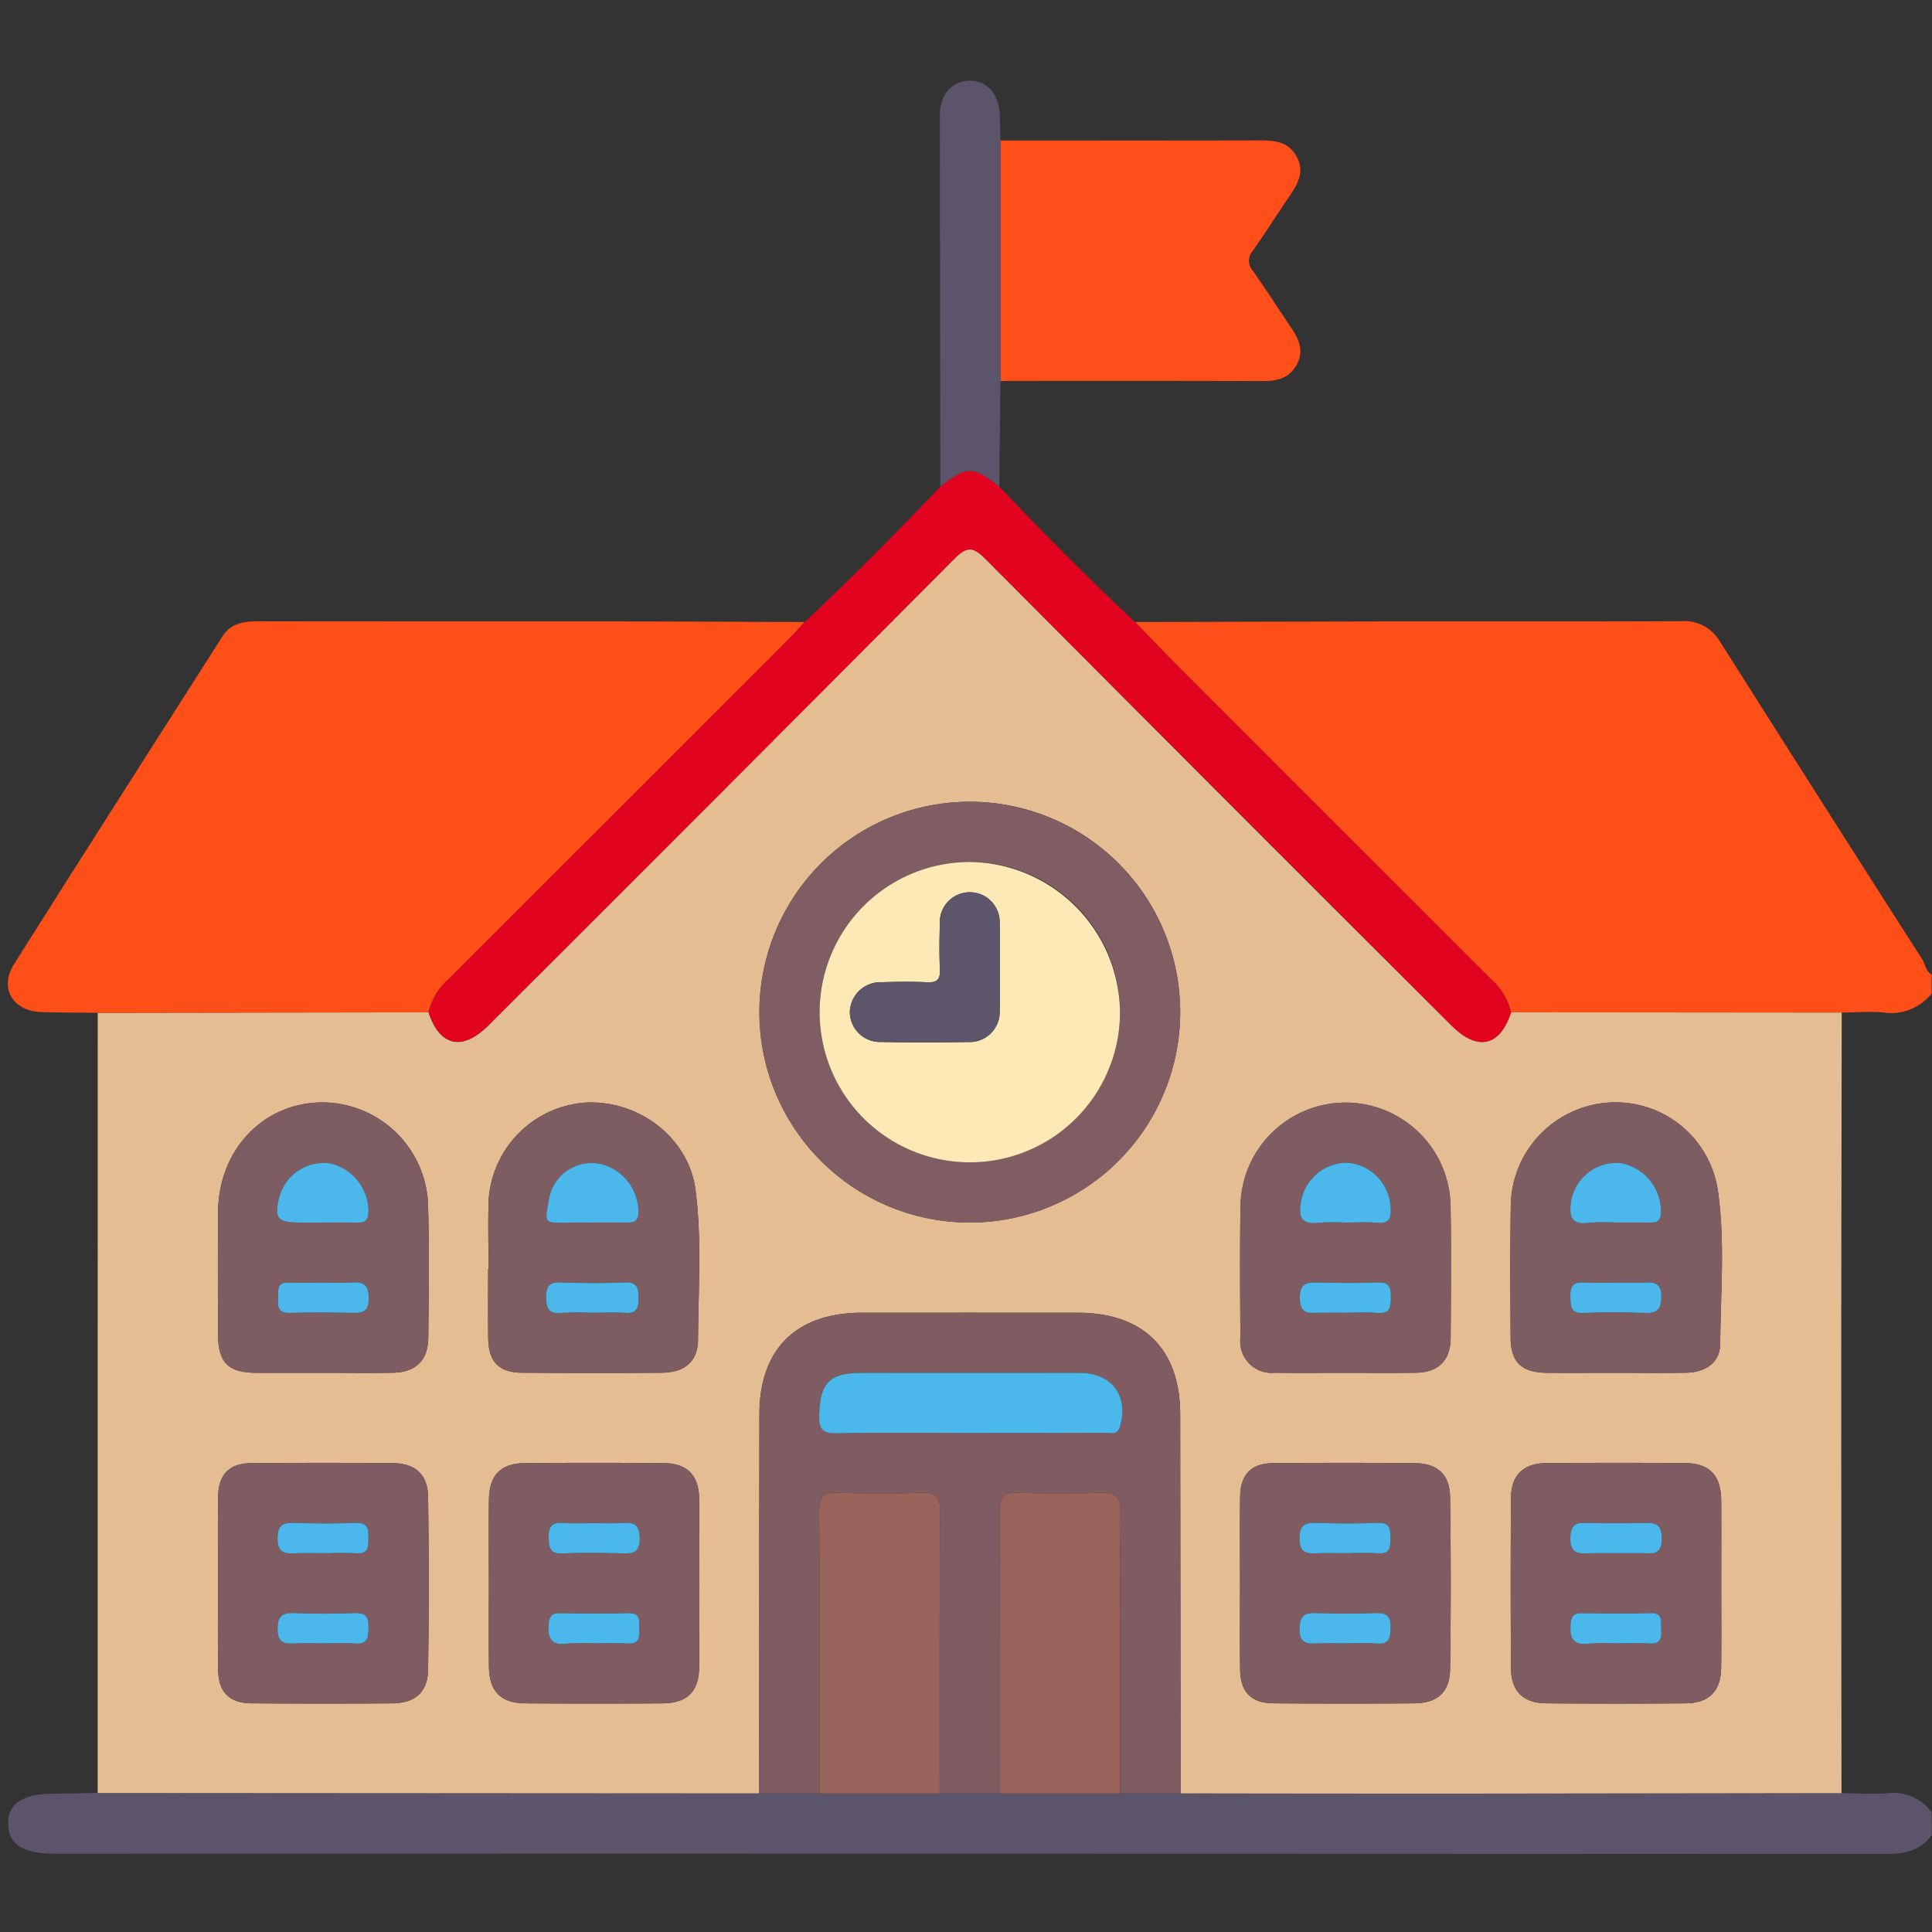 <svg id="a9711903-9bed-4a74-9af7-8465377b76c4" data-name="Capa 1" xmlns="http://www.w3.org/2000/svg" viewBox="0 0 200 200"><rect x="0" y="0" width="200" height="200" fill="#333333" stroke="none"/><defs><style>.b4d41404-8f4d-4236-a3f4-bd24c8208946{fill:#fe4f19;}.b88eb5fb-60c3-4d6f-8226-af7f03002eb1{fill:#5c546a;}.e25d9147-6b71-4b91-aae0-f3c9e9870405{fill:#e5bd93;}.a0b7b1f0-f385-4617-a3ca-fb5419ad66ee{fill:#e2031f;}.b9df7f44-e69d-4d78-879d-6c74ddc05a45{fill:#fe4f1a;}.fc8d1b83-c69e-418b-815b-62b8b3baf203{fill:#7e5c62;}.fc48b3b7-a98c-4376-8a62-4f99552e7baf{fill:#986459;}.a9e1e281-1ea1-4441-82a6-34c91e7476b7{fill:#7f5d63;}.a2a95cf0-3abf-4746-b52d-79c839ba82f7{fill:#7e5d62;}.b9e433ea-7af2-4683-9a26-0f699e78988c{fill:#4bb8eb;}.a2e0ca7b-16ff-4021-89a6-cf3366f06265{fill:#fde9b6;}.ea15a8c3-e555-4b1d-a550-d7f48f4dd105{fill:#4bb7ea;}.ef0a8e87-fb45-4df1-9720-dc19d5a06439{fill:#5d556a;}</style></defs><path class="b4d41404-8f4d-4236-a3f4-bd24c8208946" d="M117.492,64.392q12.914-.032,25.828-.061c10.229-.011,20.458.023,30.687-.026A4.279,4.279,0,0,1,178.049,66.41q10.427,16.476,20.937,32.899c.334.522.358,1.241.98,1.58v1.945a5.347,5.347,0,0,1-5.077,1.97c-1.401-.119-2.823.004-4.235.019q-17.116-.014-34.231-.029a6.642,6.642,0,0,0-2.065-3.424q-16.012-15.974-31.992-31.98C120.721,67.745,119.115,66.059,117.492,64.392Z"/><path class="b88eb5fb-60c3-4d6f-8226-af7f03002eb1" d="M199.966,189.954c-1.16,1.635-2.775,1.974-4.705,1.973q-94.834-.052-189.667-.029c-3.197,0-4.693-.96-4.746-3.04-.055-2.151,1.498-3.175,4.797-3.186,1.489-.005,2.977-.041,4.466-.064l68.456.041,6.28.009,12.421-.002,6.248.003,12.423-.001,6.28-.009q15.354.013,30.709.023,18.852-.009,37.703-.05c1.549.017,3.104.13,4.645.028a4.854,4.854,0,0,1,4.689,1.969Z"/><path class="e25d9147-6b71-4b91-aae0-f3c9e9870405" d="M190.654,104.823q-.025,15.732-.046,31.465-.002,24.668.024,49.336-18.852.026-37.704.049-15.354.007-30.709-.023-.022-19.616-.045-39.233c-.008-6.755-3.803-10.521-10.612-10.524q-11.169-.004-22.338,0c-6.81.003-10.605,3.769-10.612,10.524q-.022,19.616-.045,39.233l-68.456-.041q.001-40.381.003-80.763l34.25-.052c1.143,3.471,3.426,4.029,6.063,1.48.233-.225.459-.457.688-.686Q74.95,81.749,98.751,57.877c1.323-1.332,1.961-1.331,3.284,0q24.035,24.187,48.194,48.251c2.732,2.729,5.024,2.218,6.194-1.335Zm-68.48-.116a21.781,21.781,0,1,0-21.661,21.851A21.815,21.815,0,0,0,122.174,104.706ZM33.3,142.115c2.459,0,4.92.034,7.378-.01,2.346-.042,3.629-1.265,3.657-3.596.053-4.465.121-8.934-.013-13.396a10.983,10.983,0,0,0-11.192-10.99c-6.002.15-10.514,4.987-10.555,11.358-.028,4.207-.016,8.414-.003,12.62.009,2.958,1.033,3.995,3.933,4.012C28.769,142.126,31.034,142.116,33.3,142.115Zm105.875,0c2.459,0,4.919.025,7.378-.007,2.341-.031,3.6-1.262,3.616-3.586.031-4.53.064-9.062-.006-13.591a10.874,10.874,0,0,0-21.747-.034c-.075,4.529-.037,9.06-.009,13.591a3.26,3.26,0,0,0,3.583,3.62C134.385,142.142,136.78,142.114,139.174,142.115Zm27.737,0c2.524,0,5.049.031,7.572-.009,2.133-.034,3.583-1.082,3.595-3.019.033-5.296.521-10.62-.253-15.886a10.684,10.684,0,0,0-11.288-9.062,10.835,10.835,0,0,0-10.14,10.571c-.076,4.594-.046,9.19-.018,13.785.015,2.524,1.145,3.592,3.736,3.617C162.38,142.133,164.646,142.116,166.911,142.115ZM22.57,163.699c0,3.04-.029,6.081.009,9.12.029,2.336,1.145,3.491,3.444,3.509q7.277.058,14.555.003c2.397-.015,3.701-1.134,3.738-3.508q.136-8.924,0-17.852c-.036-2.377-1.338-3.497-3.734-3.512q-7.277-.047-14.555.003c-2.302.018-3.417,1.171-3.448,3.505C22.54,157.877,22.57,160.788,22.57,163.699Zm105.796.196c0,2.975-.029,5.951.009,8.926.03,2.334,1.145,3.489,3.446,3.507q7.277.058,14.555.003c2.397-.015,3.7-1.134,3.736-3.51q.135-8.924,0-17.852c-.036-2.376-1.339-3.495-3.736-3.51q-7.277-.047-14.555.003c-2.301.018-3.416,1.172-3.446,3.507C128.337,157.944,128.366,160.92,128.366,163.895ZM50.573,131.336l-.039,0c0,2.395-.024,4.79.007,7.184.031,2.466,1.095,3.568,3.537,3.585q7.184.05,14.369.003c2.393-.012,3.804-1.124,3.814-3.444.023-5.168.406-10.351-.264-15.504-.69-5.3-5.757-9.291-11.355-9.022a10.816,10.816,0,0,0-10.054,10.016C50.503,126.545,50.573,128.942,50.573,131.336Zm.034,32.596c0,2.848-.022,5.697.007,8.545.026,2.615,1.208,3.837,3.783,3.854q7.089.048,14.178.001c2.584-.017,3.793-1.233,3.805-3.831q.04-8.642-.002-17.284c-.013-2.492-1.227-3.734-3.683-3.754q-7.186-.059-14.372-.001c-2.466.019-3.675,1.252-3.707,3.732C50.578,158.106,50.607,161.019,50.607,163.932Zm127.577-.046c0-2.848.021-5.697-.006-8.545-.025-2.626-1.199-3.862-3.757-3.881q-7.186-.051-14.372.003c-2.36.02-3.616,1.258-3.632,3.606q-.061,8.836.001,17.673c.017,2.338,1.281,3.567,3.65,3.587q7.186.06,14.372.002c2.479-.018,3.699-1.239,3.733-3.705C178.215,169.712,178.184,166.799,178.184,163.886Z"/><path class="b4d41404-8f4d-4236-a3f4-bd24c8208946" d="M44.364,104.794l-34.25.052c-1.942-.023-3.886-.017-5.827-.076-2.956-.09-4.397-2.482-2.839-4.952C8.595,88.487,15.817,77.203,23.011,65.901c.879-1.381,2.216-1.588,3.721-1.585,12.376.024,24.751.007,37.127.016,6.478.005,12.956.039,19.434.06-.525.569-1.03,1.157-1.577,1.704Q64.08,83.742,46.429,101.37A6.646,6.646,0,0,0,44.364,104.794Z"/><path class="a0b7b1f0-f385-4617-a3ca-fb5419ad66ee" d="M44.364,104.794a6.646,6.646,0,0,1,2.065-3.424Q64.088,83.749,81.716,66.097c.547-.547,1.052-1.135,1.577-1.704,4.833-4.523,9.485-9.227,14.05-14.019,2.771-2.168,3.332-2.168,6.103,0,4.564,4.792,9.217,9.495,14.048,14.019,1.623,1.667,3.228,3.352,4.873,4.998q15.985,16.001,31.992,31.98a6.642,6.642,0,0,1,2.065,3.424c-1.169,3.553-3.462,4.064-6.194,1.335q-24.122-24.1-48.194-48.251c-1.323-1.331-1.96-1.332-3.284,0Q74.994,81.793,51.115,105.588c-.229.229-.455.461-.688.686C47.79,108.822,45.507,108.265,44.364,104.794Z"/><path class="b9df7f44-e69d-4d78-879d-6c74ddc05a45" d="M103.567,14.544c8.937.001,17.873.013,26.81-.01,1.556-.004,2.992.115,3.845,1.668.866,1.577.126,2.844-.743,4.117-1.277,1.87-2.482,3.79-3.788,5.638a1.541,1.541,0,0,0,0,2.068c1.379,1.956,2.668,3.975,4.008,5.958.801,1.186,1.3,2.399.523,3.796-.761,1.369-2,1.671-3.456,1.668q-13.599-.032-27.199-.009Q103.567,26.992,103.567,14.544Z"/><path class="b88eb5fb-60c3-4d6f-8226-af7f03002eb1" d="M103.567,14.544q0,12.448,0,24.896-.061,5.467-.123,10.934c-2.77-2.168-3.331-2.168-6.103,0q-.03-19.239-.048-38.479c.001-2.14,1.271-3.521,3.065-3.543,1.801-.022,3.052,1.354,3.141,3.476C103.538,12.732,103.546,13.639,103.567,14.544Z"/><path class="fc8d1b83-c69e-418b-815b-62b8b3baf203" d="M78.567,185.65q.022-19.616.045-39.233c.008-6.755,3.803-10.521,10.612-10.524q11.169-.004,22.338,0c6.81.003,10.604,3.769,10.612,10.524q.023,19.616.045,39.233-3.14.004-6.28.009c.004-9.723-.025-19.446.046-29.169.011-1.554-.45-2.021-1.981-1.961-2.848.111-5.706.111-8.554,0-1.532-.06-1.991.41-1.98,1.962.071,9.723.042,19.446.046,29.169q-3.124-.002-6.248-.003c.004-9.722-.025-19.445.046-29.167.011-1.554-.451-2.021-1.981-1.962-2.848.111-5.706.112-8.554,0-1.533-.06-1.99.412-1.979,1.963.071,9.722.042,19.445.046,29.167Zm21.828-37.312c4.661,0,9.323.012,13.984-.016.564-.003,1.293.323,1.569-.652.905-3.193-.84-5.549-4.194-5.553q-11.265-.013-22.529-.001c-3.375.002-4.341,1.047-4.423,4.387-.035,1.411.295,1.906,1.804,1.872C91.2,148.273,95.798,148.338,100.394,148.338Z"/><path class="fc48b3b7-a98c-4376-8a62-4f99552e7baf" d="M84.847,185.659c-.004-9.723.025-19.445-.046-29.167-.011-1.551.446-2.023,1.979-1.963,2.848.112,5.706.111,8.554,0,1.53-.06,1.992.407,1.981,1.962-.071,9.722-.042,19.445-.046,29.167Q91.058,185.658,84.847,185.659Z"/><path class="fc48b3b7-a98c-4376-8a62-4f99552e7baf" d="M103.516,185.661c-.004-9.723.025-19.446-.046-29.169-.011-1.552.448-2.022,1.98-1.962,2.848.112,5.707.111,8.554,0,1.53-.06,1.992.407,1.981,1.961-.071,9.723-.042,19.446-.046,29.169Q109.728,185.66,103.516,185.661Z"/><path class="a9e1e281-1ea1-4441-82a6-34c91e7476b7" d="M122.174,104.706A21.781,21.781,0,1,1,100.37,82.999,21.82,21.82,0,0,1,122.174,104.706Zm-6.235.01a15.546,15.546,0,1,0-15.582,15.607A15.721,15.721,0,0,0,115.94,104.716Z"/><path class="a2a95cf0-3abf-4746-b52d-79c839ba82f7" d="M33.3,142.115c-2.265.001-4.531.011-6.796-.002-2.9-.017-3.923-1.054-3.933-4.012-.013-4.207-.025-8.414.003-12.62.042-6.372,4.554-11.209,10.555-11.358a10.983,10.983,0,0,1,11.192,10.99c.135,4.462.066,8.931.013,13.396-.028,2.331-1.311,3.554-3.657,3.596C38.219,142.149,35.759,142.115,33.3,142.115Zm.033-15.559c1.226,0,2.452-.013,3.677.005.668.01,1.053-.146,1.127-.941a5.08,5.08,0,0,0-4.026-5.197,4.777,4.777,0,0,0-5.176,3.412c-.588,2.255-.235,2.718,2.076,2.722Q32.171,126.56,33.332,126.557Zm.288,6.226c-1.227,0-2.457.052-3.68-.014-1.396-.075-1.108.889-1.158,1.69-.054.878.065,1.487,1.208,1.452,2.129-.066,4.262-.051,6.392-.004,1.091.024,1.788-.045,1.792-1.498.004-1.468-.597-1.75-1.844-1.643C35.434,132.843,34.524,132.78,33.62,132.782Z"/><path class="fc8d1b83-c69e-418b-815b-62b8b3baf203" d="M139.174,142.114c-2.395,0-4.79.027-7.184-.008a3.26,3.26,0,0,1-3.583-3.62c-.029-4.53-.067-9.062.009-13.591a10.874,10.874,0,0,1,21.747.034c.07,4.529.038,9.061.006,13.591-.016,2.324-1.276,3.555-3.616,3.586C144.094,142.14,141.634,142.115,139.174,142.114Zm.062-15.556c1.098,0,2.204-.08,3.293.021,1.304.12,1.515-.503,1.427-1.605a4.873,4.873,0,0,0-4.422-4.607,4.821,4.821,0,0,0-4.864,4.116c-.283,1.56.124,2.32,1.855,2.096A21.398,21.398,0,0,1,139.236,126.559Zm.035,9.333c1.1,0,2.208-.084,3.298.021,1.373.133,1.399-.635,1.411-1.655s-.186-1.55-1.375-1.499c-2.002.086-4.012.056-6.017.01-1.189-.027-2.057-.068-2.031,1.648.026,1.679.951,1.497,1.995,1.479C137.459,135.88,138.365,135.892,139.271,135.892Z"/><path class="a2a95cf0-3abf-4746-b52d-79c839ba82f7" d="M166.911,142.115c-2.265.001-4.531.018-6.796-.004-2.591-.025-3.721-1.093-3.736-3.617-.027-4.595-.058-9.191.018-13.785a10.835,10.835,0,0,1,10.14-10.571,10.684,10.684,0,0,1,11.288,9.062c.774,5.267.286,10.59.253,15.886-.012,1.938-1.462,2.985-3.595,3.019C171.96,142.146,169.435,142.115,166.911,142.115Zm.327-15.561c1.226,0,2.451-.005,3.677.002.586.004.922-.151,1.016-.846a5.081,5.081,0,0,0-4.124-5.305,4.752,4.752,0,0,0-5.161,3.914c-.234,1.495-.076,2.555,1.885,2.261A19.084,19.084,0,0,1,167.238,126.555Zm.213,6.227c-1.162,0-2.329.063-3.485-.018-1.148-.08-1.433.422-1.401,1.473.03.991,0,1.755,1.394,1.683,2.061-.107,4.134-.091,6.196-.003,1.277.054,1.816-.235,1.822-1.673.006-1.488-.753-1.517-1.813-1.471C169.261,132.811,168.356,132.78,167.452,132.781Z"/><path class="fc8d1b83-c69e-418b-815b-62b8b3baf203" d="M22.57,163.699c0-2.911-.029-5.822.009-8.732.031-2.334,1.146-3.487,3.448-3.505q7.277-.058,14.555-.003c2.396.015,3.698,1.136,3.734,3.512q.135,8.924,0,17.852c-.036,2.375-1.34,3.493-3.738,3.508q-7.277.046-14.555-.003c-2.3-.018-3.415-1.173-3.444-3.509C22.541,169.78,22.57,166.739,22.57,163.699Zm10.806-2.916c1.163,0,2.33-.066,3.486.017,1.293.093,1.261-.687,1.276-1.592.015-.95-.062-1.611-1.315-1.559-2.063.084-4.133.065-6.198.005-1.175-.034-1.892.049-1.896,1.593-.004,1.597.811,1.602,1.935,1.546C31.566,160.749,32.472,160.785,33.376,160.784Zm.066,9.335c1.098,0,2.202-.077,3.292.02,1.356.12,1.397-.642,1.413-1.661.016-1.035-.227-1.536-1.391-1.492-2.063.078-4.135.086-6.197-.003-1.274-.055-1.825.221-1.825,1.667.001,1.468.727,1.531,1.803,1.48C31.503,170.083,32.474,170.119,33.442,170.119Z"/><path class="fc8d1b83-c69e-418b-815b-62b8b3baf203" d="M128.366,163.895c0-2.975-.029-5.951.009-8.926.03-2.334,1.145-3.488,3.446-3.507q7.277-.058,14.555-.003c2.397.015,3.7,1.135,3.736,3.51q.135,8.924,0,17.852c-.036,2.376-1.339,3.495-3.736,3.51q-7.277.047-14.555-.003c-2.301-.018-3.416-1.173-3.446-3.507C128.337,169.847,128.366,166.871,128.366,163.895Zm10.806-3.112c1.162,0,2.33-.066,3.486.018,1.293.093,1.261-.687,1.276-1.592.015-.95-.062-1.611-1.315-1.56-2.063.084-4.133.065-6.198.005-1.175-.034-1.892.049-1.896,1.593-.004,1.597.811,1.602,1.935,1.546C137.363,160.749,138.268,160.785,139.173,160.784Zm.021,9.335c1.098,0,2.203-.076,3.292.02,1.301.115,1.438-.547,1.466-1.617.031-1.189-.36-1.588-1.55-1.538-1.999.084-4.005.076-6.005.003-1.211-.044-1.859.114-1.871,1.617-.013,1.629.859,1.566,1.955,1.523C137.384,170.091,138.29,170.119,139.194,170.119Z"/><path class="a2a95cf0-3abf-4746-b52d-79c839ba82f7" d="M50.573,131.336c0-2.394-.07-4.791.014-7.183a10.816,10.816,0,0,1,10.054-10.016c5.598-.269,10.665,3.723,11.355,9.022.67,5.153.287,10.336.264,15.504-.01,2.32-1.421,3.432-3.814,3.444q-7.184.036-14.369-.003c-2.442-.017-3.506-1.119-3.537-3.585-.03-2.394-.007-4.789-.007-7.184Zm10.785-4.78c1.226,0,2.452-.004,3.677.002.574.003.947-.125,1.043-.824a5.109,5.109,0,0,0-3.934-5.248,4.478,4.478,0,0,0-5.226,3.222c-.595,3.088-.728,2.9,2.117,2.852C59.809,126.548,60.584,126.559,61.358,126.556Zm-.096,9.336c1.158,0,2.321-.065,3.473.018,1.195.086,1.362-.52,1.365-1.514.004-1.047-.12-1.698-1.438-1.641-2.183.095-4.376.081-6.561.003-1.165-.041-1.57.322-1.573,1.518-.003,1.242.343,1.77,1.648,1.637A30.762,30.762,0,0,1,61.262,135.892Z"/><path class="fc8d1b83-c69e-418b-815b-62b8b3baf203" d="M50.607,163.932c0-2.913-.029-5.827.009-8.739.032-2.479,1.241-3.713,3.707-3.732q7.186-.055,14.372.001c2.456.02,3.669,1.263,3.683,3.754q.046,8.642.002,17.284c-.012,2.598-1.221,3.815-3.805,3.831q-7.089.046-14.178-.001c-2.575-.018-3.757-1.24-3.783-3.854C50.585,169.629,50.607,166.78,50.607,163.932Zm11.021-6.26c-1.1,0-2.207.073-3.299-.02-1.214-.103-1.558.371-1.532,1.542.024,1.076.164,1.68,1.465,1.615,2.001-.101,4.012-.054,6.017-.015,1.107.022,1.954.091,1.945-1.534-.009-1.529-.681-1.69-1.879-1.602C63.444,157.726,62.534,157.672,61.628,157.673Zm-.145,12.444c1.165,0,2.334-.059,3.494.017,1.168.076,1.24-.595,1.192-1.459-.045-.805.243-1.729-1.161-1.686-2.328.071-4.66.035-6.99.011-.764-.008-1.136.172-1.218,1.059-.143,1.543.248,2.321,1.966,2.082A20.146,20.146,0,0,1,61.483,170.117Z"/><path class="fc8d1b83-c69e-418b-815b-62b8b3baf203" d="M178.184,163.886c0,2.913.031,5.827-.01,8.739-.034,2.466-1.254,3.688-3.733,3.705q-7.186.052-14.372-.002c-2.369-.02-3.634-1.248-3.65-3.587q-.063-8.836-.001-17.673c.016-2.348,1.272-3.585,3.632-3.606q7.186-.062,14.372-.003c2.558.018,3.732,1.254,3.757,3.881C178.205,158.189,178.184,161.037,178.184,163.886Zm-11.035-3.102c.906,0,1.812.008,2.718-.002,1.045-.012,2.155.364,2.159-1.506.004-1.752-.918-1.631-2.063-1.612q-2.718.044-5.437-.001c-1.088-.02-1.939-.125-1.964,1.516-.028,1.757.918,1.649,2.063,1.611C165.466,160.762,166.308,160.784,167.149,160.784Zm.13,9.333c1.165,0,2.334-.059,3.494.017,1.167.076,1.241-.594,1.193-1.458-.045-.805.242-1.729-1.161-1.686-2.328.071-4.66.034-6.989.01-.764-.008-1.136.172-1.218,1.059-.143,1.543.248,2.321,1.966,2.082A20.131,20.131,0,0,1,167.279,170.117Z"/><path class="b9e433ea-7af2-4683-9a26-0f699e78988c" d="M100.394,148.338c-4.596,0-9.194-.065-13.789.037-1.509.034-1.839-.461-1.804-1.872.082-3.34,1.048-4.385,4.423-4.387q11.265-.007,22.53.001c3.354.004,5.099,2.36,4.194,5.553-.276.975-1.005.648-1.569.652C109.717,148.35,105.056,148.338,100.394,148.338Z"/><path class="a2e0ca7b-16ff-4021-89a6-cf3366f06265" d="M115.94,104.716a15.546,15.546,0,1,1-15.511-15.483A15.72,15.72,0,0,1,115.94,104.716ZM103.498,100.11c0-1.489.05-2.98-.012-4.466a3.101,3.101,0,1,0-6.188.054c-.057,1.551-.068,3.109.002,4.659.046,1.01-.276,1.379-1.311,1.328-1.55-.075-3.108-.059-4.659-.004a3.178,3.178,0,0,0-3.355,3.053,3.128,3.128,0,0,0,3.268,3.131q4.464.1,8.932.002a3.114,3.114,0,0,0,3.312-3.291C103.55,103.089,103.498,101.598,103.498,100.11Z"/><path class="ea15a8c3-e555-4b1d-a550-d7f48f4dd105" d="M33.332,126.558q-1.161.002-2.322.001c-2.311-.004-2.664-.467-2.076-2.722a4.777,4.777,0,0,1,5.176-3.412,5.08,5.08,0,0,1,4.026,5.197c-.073.794-.458.951-1.127.941C35.784,126.543,34.558,126.557,33.332,126.558Z"/><path class="ea15a8c3-e555-4b1d-a550-d7f48f4dd105" d="M33.62,132.781c.904-.001,1.813.061,2.711-.016,1.247-.107,1.848.175,1.844,1.643-.004,1.453-.701,1.522-1.792,1.498-2.13-.047-4.263-.062-6.392.004-1.143.035-1.263-.574-1.208-1.452.05-.802-.239-1.765,1.158-1.69C31.164,132.834,32.393,132.782,33.62,132.781Z"/><path class="ea15a8c3-e555-4b1d-a550-d7f48f4dd105" d="M139.236,126.559a21.361,21.361,0,0,0-2.711.02c-1.731.223-2.138-.536-1.855-2.096a4.821,4.821,0,0,1,4.864-4.116,4.873,4.873,0,0,1,4.422,4.607c.088,1.102-.123,1.725-1.427,1.605C141.44,126.479,140.335,126.559,139.236,126.559Z"/><path class="b9e433ea-7af2-4683-9a26-0f699e78988c" d="M139.271,135.892c-.906,0-1.812-.012-2.718.004-1.045.018-1.97.201-1.995-1.479-.026-1.716.842-1.675,2.031-1.648,2.005.045,4.014.075,6.017-.01,1.189-.051,1.387.479,1.375,1.499s-.038,1.788-1.411,1.655C141.479,135.808,140.371,135.892,139.271,135.892Z"/><path class="ea15a8c3-e555-4b1d-a550-d7f48f4dd105" d="M167.238,126.557a18.779,18.779,0,0,0-2.706.025c-1.962.294-2.12-.766-1.885-2.261a4.752,4.752,0,0,1,5.161-3.914,5.081,5.081,0,0,1,4.124,5.305c-.095.695-.43.85-1.016.846C169.69,126.549,168.464,126.555,167.238,126.557Z"/><path class="ea15a8c3-e555-4b1d-a550-d7f48f4dd105" d="M167.452,132.781c.904,0,1.809.03,2.712-.008,1.06-.046,1.819-.017,1.813,1.471-.005,1.437-.544,1.727-1.822,1.673-2.062-.088-4.135-.103-6.196.003-1.394.072-1.364-.692-1.394-1.683-.032-1.051.254-1.554,1.401-1.473C165.123,132.844,166.29,132.781,167.452,132.781Z"/><path class="ea15a8c3-e555-4b1d-a550-d7f48f4dd105" d="M33.376,160.784c-.904.001-1.81-.035-2.712.01-1.124.056-1.939.051-1.935-1.546.004-1.544.721-1.627,1.896-1.593,2.065.06,4.135.079,6.198-.005,1.252-.051,1.33.61,1.315,1.559-.015.905.017,1.685-1.276,1.592C35.706,160.718,34.539,160.784,33.376,160.784Z"/><path class="ea15a8c3-e555-4b1d-a550-d7f48f4dd105" d="M33.442,170.119c-.969,0-1.939-.036-2.905.01-1.076.051-1.803-.011-1.803-1.48,0-1.446.551-1.721,1.825-1.667,2.063.089,4.134.08,6.197.003,1.165-.044,1.408.457,1.391,1.492-.016,1.019-.058,1.781-1.413,1.661C35.645,170.042,34.54,170.119,33.442,170.119Z"/><path class="ea15a8c3-e555-4b1d-a550-d7f48f4dd105" d="M139.173,160.784c-.904.001-1.81-.035-2.712.01-1.124.056-1.939.051-1.935-1.546.004-1.544.721-1.627,1.896-1.593,2.065.06,4.135.079,6.198-.005,1.252-.051,1.33.61,1.315,1.56-.014.905.017,1.684-1.276,1.592C141.502,160.718,140.335,160.784,139.173,160.784Z"/><path class="ea15a8c3-e555-4b1d-a550-d7f48f4dd105" d="M139.194,170.119c-.904,0-1.809-.028-2.712.007-1.096.043-1.969.106-1.955-1.523.013-1.503.66-1.661,1.871-1.617,1.999.073,4.006.081,6.005-.003,1.19-.05,1.581.349,1.55,1.538-.028,1.07-.165,1.732-1.466,1.617C141.396,170.043,140.292,170.119,139.194,170.119Z"/><path class="ea15a8c3-e555-4b1d-a550-d7f48f4dd105" d="M61.358,126.558c-.774.001-1.548-.01-2.322.003-2.845.047-2.711.235-2.117-2.852a4.478,4.478,0,0,1,5.226-3.222,5.109,5.109,0,0,1,3.934,5.248c-.097.699-.469.827-1.043.824C63.81,126.552,62.584,126.556,61.358,126.558Z"/><path class="ea15a8c3-e555-4b1d-a550-d7f48f4dd105" d="M61.262,135.893a30.673,30.673,0,0,0-3.086.021c-1.305.133-1.651-.395-1.648-1.637.003-1.197.408-1.56,1.573-1.518,2.185.077,4.377.091,6.561-.003,1.318-.057,1.442.594,1.438,1.641-.003.994-.171,1.6-1.365,1.514C63.583,135.828,62.42,135.892,61.262,135.893Z"/><path class="b9e433ea-7af2-4683-9a26-0f699e78988c" d="M61.628,157.673c.906,0,1.816.053,2.717-.013,1.197-.089,1.87.073,1.879,1.602.009,1.625-.838,1.556-1.945,1.534-2.006-.039-4.016-.086-6.017.015-1.301.065-1.441-.539-1.465-1.615-.026-1.172.318-1.646,1.532-1.542C59.422,157.746,60.528,157.673,61.628,157.673Z"/><path class="b9e433ea-7af2-4683-9a26-0f699e78988c" d="M61.483,170.118a20.016,20.016,0,0,0-2.715.023c-1.719.239-2.11-.538-1.966-2.082.082-.886.454-1.067,1.218-1.059,2.33.024,4.662.061,6.99-.011,1.404-.043,1.116.881,1.161,1.686.048.863-.025,1.534-1.192,1.459C63.817,170.058,62.648,170.117,61.483,170.118Z"/><path class="b9e433ea-7af2-4683-9a26-0f699e78988c" d="M167.149,160.784c-.841,0-1.684-.022-2.524.006-1.145.038-2.09.146-2.063-1.611.026-1.641.877-1.536,1.964-1.516q2.717.05,5.437.001c1.145-.019,2.067-.14,2.063,1.612-.004,1.87-1.114,1.494-2.159,1.506C168.962,160.792,168.055,160.784,167.149,160.784Z"/><path class="b9e433ea-7af2-4683-9a26-0f699e78988c" d="M167.279,170.118a20.001,20.001,0,0,0-2.716.022c-1.719.239-2.109-.538-1.966-2.082.082-.886.454-1.067,1.218-1.059,2.33.024,4.662.06,6.989-.01,1.403-.043,1.116.881,1.161,1.686.048.864-.025,1.534-1.193,1.458C169.613,170.058,168.444,170.117,167.279,170.118Z"/><path class="ef0a8e87-fb45-4df1-9720-dc19d5a06439" d="M103.498,100.11c0,1.489.051,2.98-.013,4.466a3.114,3.114,0,0,1-3.312,3.291q-4.464.098-8.932-.002a3.128,3.128,0,0,1-3.268-3.131,3.178,3.178,0,0,1,3.355-3.053c1.552-.055,3.11-.071,4.659.004,1.035.05,1.357-.319,1.311-1.328-.07-1.55-.059-3.108-.002-4.659a3.101,3.101,0,1,1,6.188-.054C103.548,97.13,103.498,98.621,103.498,100.11Z"/></svg>
